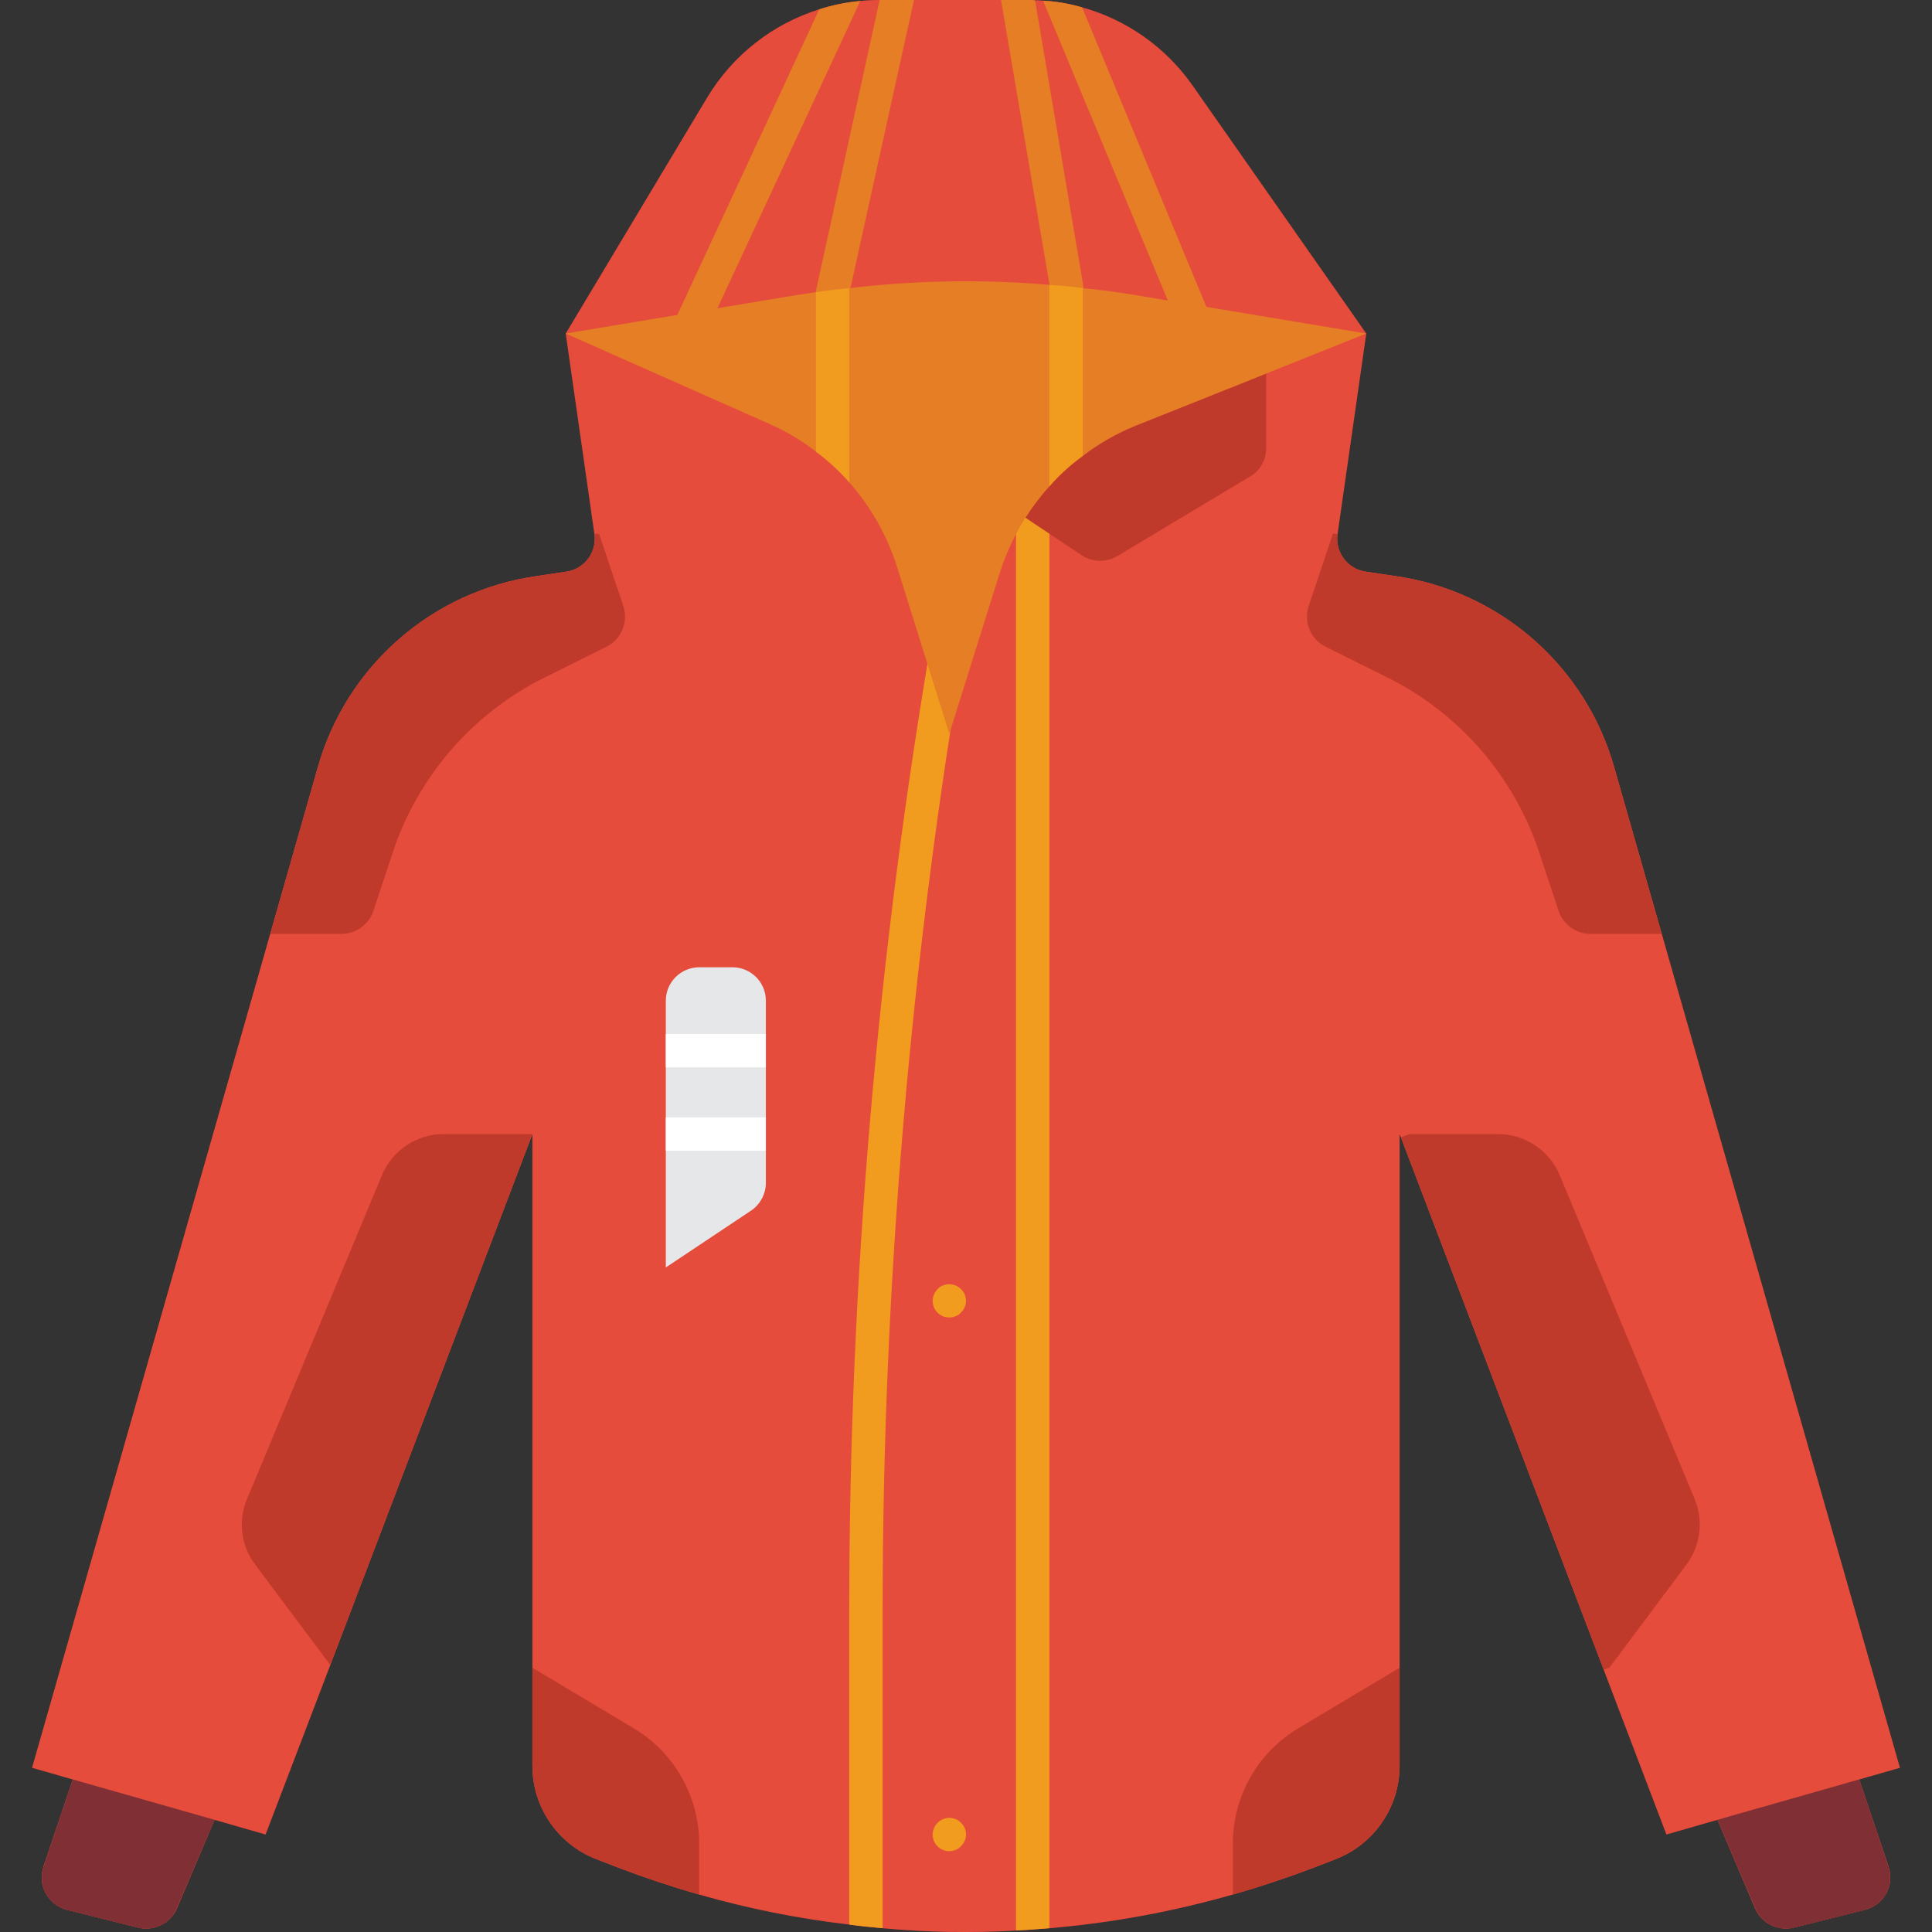 <?xml version="1.0" encoding="iso-8859-1"?>
<!-- Generator: Adobe Illustrator 19.0.0, SVG Export Plug-In . SVG Version: 6.00 Build 0)  -->
<svg version="1.1" id="Capa_1" xmlns="http://www.w3.org/2000/svg" xmlns:xlink="http://www.w3.org/1999/xlink" x="0px" y="0px"
	 viewBox="0 0 511.333 511.333" style="enable-background:new 0 0 511.333 511.333;" xml:space="preserve">
<rect x="0" y="0" width="511.333" height="511.333" fill="#333333" stroke="none"/>
<g>
	<path id="SVGCleanerId_0" style="fill:#E64C3C;" d="M176.218,304.555h26.483v8.474c-0.005,2.979-1.495,5.76-3.972,7.415
		l-22.51,15.007V304.555z"/>
	<polygon style="fill:#E64C3C;" points="224.77,76.274 225.123,76.274 224.77,77.686 	"/>
	<path id="SVGCleanerId_1" style="fill:#E64C3C;" d="M276.058,130.74c1.077,0.814,1.7,2.093,1.677,3.443v7.062l-6.356-4.237
		c-0.883,1.412-1.677,2.825-2.472,4.326v-7.151c-0.012-1.174,0.45-2.304,1.28-3.134c0.83-0.83,1.96-1.292,3.134-1.28
		c0.983-0.005,1.942,0.304,2.737,0.883C275.97,130.652,276.058,130.74,276.058,130.74z"/>
	<g>
		<g>
			<path id="SVGCleanerId_2" style="fill:#E64C3C;" d="M286.828,76.274l0.794,4.767c0.343,1.391-0.058,2.86-1.059,3.884v-8.651
				H286.828z"/>
		</g>
		<path style="fill:#E64C3C;" d="M318.342,89.515c-0.598,0.313-1.267,0.465-1.942,0.441c-1.667,0.015-3.201-0.906-3.972-2.383
			l-3.354-8.033l10.24,1.677l0.971,2.383c0.553,1.037,0.659,2.255,0.292,3.372C320.21,88.09,319.403,89.008,318.342,89.515
			L318.342,89.515z"/>
	</g>
	<g>
		<path id="SVGCleanerId_0_1_" style="fill:#E64C3C;" d="M176.218,304.555h26.483v8.474c-0.005,2.979-1.495,5.76-3.972,7.415
			l-22.51,15.007V304.555z"/>
	</g>
	<polygon style="fill:#E64C3C;" points="224.77,76.274 225.123,76.274 224.77,77.686 	"/>
	<g>
		<path id="SVGCleanerId_1_1_" style="fill:#E64C3C;" d="M276.058,130.74c1.077,0.814,1.7,2.093,1.677,3.443v7.062l-6.356-4.237
			c-0.883,1.412-1.677,2.825-2.472,4.326v-7.151c-0.012-1.174,0.45-2.304,1.28-3.134c0.83-0.83,1.96-1.292,3.134-1.28
			c0.983-0.005,1.942,0.304,2.737,0.883C275.97,130.652,276.058,130.74,276.058,130.74z"/>
	</g>
	<g>
		<g>
			<path id="SVGCleanerId_2_1_" style="fill:#E64C3C;" d="M286.828,76.274l0.794,4.767c0.343,1.391-0.058,2.86-1.059,3.884v-8.651
				H286.828z"/>
		</g>
		<g>
			<path id="SVGCleanerId_3" style="fill:#E64C3C;" d="M318.342,89.515c-0.598,0.313-1.267,0.465-1.942,0.441
				c-1.667,0.015-3.201-0.906-3.972-2.383l-3.354-8.033l10.24,1.677l0.971,2.383c0.553,1.037,0.659,2.255,0.292,3.372
				C320.21,88.09,319.403,89.008,318.342,89.515L318.342,89.515z"/>
		</g>
	</g>
	<path style="fill:#F29C1F;" d="M277.736,134.183v7.062l-6.356-4.237c-0.883,1.412-1.677,2.825-2.472,4.326v-7.151
		c-0.012-1.174,0.45-2.304,1.28-3.134c0.83-0.83,1.96-1.292,3.134-1.28c0.983-0.005,1.942,0.304,2.737,0.883
		c-0.088,0,0,0.088,0,0.088C277.135,131.554,277.759,132.833,277.736,134.183L277.736,134.183z"/>
	<g>
		<polygon style="fill:#E57E25;" points="225.123,76.274 224.77,77.686 224.77,76.274 		"/>
		<path style="fill:#E57E25;" d="M287.622,81.041c0.343,1.391-0.058,2.86-1.059,3.884v-8.651h0.265L287.622,81.041z"/>
		<g>
			<path id="SVGCleanerId_3_1_" style="fill:#E57E25;" d="M318.342,89.515c-0.598,0.313-1.267,0.465-1.942,0.441
				c-1.667,0.015-3.201-0.906-3.972-2.383l-3.354-8.033l10.24,1.677l0.971,2.383c0.553,1.037,0.659,2.255,0.292,3.372
				C320.21,88.09,319.403,89.008,318.342,89.515L318.342,89.515z"/>
		</g>
	</g>
	<path style="fill:#802F34;" d="M492.069,470.955l10.77-3.09l-63.029-220.69l-12.623-44.226
		c-7.648-26.818-30.381-46.611-57.997-50.494l-7.68-1.148c-2.323-0.318-4.422-1.55-5.831-3.423
		c-1.409-1.873-2.011-4.232-1.672-6.552l7.592-53.054l-45.992-65.677c-7.059-10.056-17.385-17.356-29.219-20.657
		c-3.363-0.987-6.829-1.579-10.328-1.766c-0.704-0.073-1.411-0.103-2.119-0.088c-0.556-0.073-1.117-0.103-1.677-0.088h-39.548
		c-1.681,0-3.36,0.089-5.032,0.265c-3.691,0.326-7.333,1.066-10.858,2.207c-12.356,3.879-22.871,12.134-29.572,23.217L149.736,88.28
		l7.592,53.054c0.339,2.32-0.263,4.678-1.672,6.552c-1.409,1.873-3.508,3.106-5.831,3.423l-7.68,1.148
		c-27.616,3.883-50.35,23.675-57.997,50.494l-12.623,44.226L8.494,467.866l10.77,3.09l-7.768,23.128
		c-0.782,2.342-0.549,4.903,0.641,7.066s3.23,3.729,5.627,4.322l18.714,4.679c4.209,1.067,8.574-1.059,10.328-5.032l9.975-23.481
		l13.506,3.884l17.126-44.844l53.495-140.535v167.194c-0.002,10.95,6.734,20.773,16.949,24.717l5.914,2.295
		c6.974,2.648,14.124,5.032,21.274,7.062c13.002,3.73,26.288,6.387,39.724,7.945c2.913,0.441,5.914,0.706,8.828,0.971
		c11.738,1.088,23.541,1.294,35.31,0.618c2.913-0.177,5.914-0.353,8.828-0.618c16.434-1.397,32.694-4.382,48.552-8.916
		c7.15-2.03,14.301-4.414,21.274-7.062l5.914-2.295c10.215-3.944,16.951-13.767,16.949-24.717V300.142l0.353,0.883l53.672,140.888
		l16.596,43.608l13.506-3.884l9.975,23.481c1.754,3.972,6.119,6.099,10.328,5.032l18.714-4.679c2.396-0.592,4.436-2.159,5.627-4.322
		c1.19-2.163,1.423-4.724,0.641-7.066L492.069,470.955z M319.313,81.217l0.971,2.383c0.553,1.037,0.659,2.255,0.292,3.372
		c-0.367,1.117-1.174,2.035-2.234,2.543c-0.598,0.313-1.267,0.465-1.942,0.441c-1.667,0.015-3.201-0.906-3.972-2.383l-3.354-8.033
		L319.313,81.217z M287.622,81.041c0.343,1.391-0.058,2.86-1.059,3.884v-8.651h0.265L287.622,81.041z M224.77,77.686v-1.412h0.353
		L224.77,77.686z M202.701,313.03c-0.005,2.979-1.495,5.76-3.972,7.415l-22.51,15.007v-30.897h26.483V313.03z M271.38,137.008
		c-0.883,1.412-1.677,2.825-2.472,4.326v-7.151c-0.012-1.174,0.45-2.304,1.28-3.134c0.83-0.83,1.96-1.292,3.134-1.28
		c0.983-0.005,1.942,0.304,2.737,0.883c-0.088,0,0,0.088,0,0.088c1.077,0.814,1.7,2.093,1.677,3.443v7.062L271.38,137.008z"/>
	<path style="fill:#C03A2B;" d="M276.058,130.74c1.077,0.814,1.7,2.093,1.677,3.443v7.062l-6.356-4.237
		c0.883-1.412,1.942-2.825,3.001-4.237c0.066-0.133,0.156-0.253,0.265-0.353c0.422-0.626,0.894-1.217,1.412-1.766
		C275.97,130.652,276.058,130.74,276.058,130.74z"/>
	<path id="SVGCleanerId_4" style="fill:#F29C1F;" d="M251.253,348.693c-1.786,0.016-3.403-1.055-4.084-2.706
		c-0.681-1.651-0.29-3.551,0.989-4.798c0.372-0.448,0.862-0.784,1.414-0.97c1.638-0.675,3.523-0.292,4.767,0.97
		c0.848,0.804,1.328,1.92,1.328,3.088c0,1.168-0.48,2.285-1.328,3.088c-0.37,0.451-0.86,0.789-1.414,0.974
		C252.401,348.582,251.83,348.703,251.253,348.693L251.253,348.693z"/>
	<path id="SVGCleanerId_5" style="fill:#F29C1F;" d="M251.253,489.935c-1.786,0.016-3.403-1.055-4.084-2.706
		c-0.681-1.651-0.29-3.551,0.989-4.798c1.241-1.268,3.129-1.652,4.767-0.97c0.553,0.184,1.043,0.52,1.414,0.97
		c0.848,0.804,1.328,1.92,1.328,3.088c0,1.168-0.48,2.285-1.328,3.088c-0.37,0.451-0.86,0.789-1.414,0.974
		C252.401,489.823,251.83,489.944,251.253,489.935L251.253,489.935z"/>
	<path style="fill:#E6E7E8;" d="M202.701,304.555v8.474c-0.005,2.979-1.495,5.76-3.972,7.415l-22.51,15.007v-30.897H202.701z"/>
	<g>
		<polygon style="fill:#E57E25;" points="224.77,76.274 225.123,76.274 224.77,77.686 		"/>
		<path style="fill:#E57E25;" d="M273.322,129.769c0.983-0.005,1.942,0.304,2.737,0.883c-0.088,0,0,0.088,0,0.088
			c-0.546,0.491-1.022,1.055-1.412,1.677c-0.141,0.067-0.24,0.199-0.265,0.353c-1.059,1.412-2.119,2.825-3.001,4.237
			s-1.677,2.825-2.472,4.326v-7.151c-0.012-1.174,0.45-2.304,1.28-3.134C271.018,130.219,272.148,129.758,273.322,129.769
			L273.322,129.769z"/>
		<g>
			<path id="SVGCleanerId_2_2_" style="fill:#E57E25;" d="M286.828,76.274l0.794,4.767c0.343,1.391-0.058,2.86-1.059,3.884v-8.651
				H286.828z"/>
		</g>
		<g>
			<path id="SVGCleanerId_3_2_" style="fill:#E57E25;" d="M318.342,89.515c-0.598,0.313-1.267,0.465-1.942,0.441
				c-1.667,0.015-3.201-0.906-3.972-2.383l-3.354-8.033l10.24,1.677l0.971,2.383c0.553,1.037,0.659,2.255,0.292,3.372
				C320.21,88.09,319.403,89.008,318.342,89.515L318.342,89.515z"/>
		</g>
	</g>
	<path style="fill:#E64C3C;" d="M499.838,494.084c0.782,2.342,0.549,4.903-0.641,7.066c-1.19,2.163-3.23,3.729-5.627,4.322
		l-18.714,4.679c-4.209,1.067-8.574-1.059-10.328-5.032l-9.975-23.481l-13.506,3.884l-16.596-43.608l-53.672-140.888l-0.353-0.883
		v167.194c0.002,10.95-6.734,20.773-16.949,24.717l-5.914,2.295c-6.974,2.648-14.124,5.032-21.274,7.062
		c-15.858,4.533-32.118,7.519-48.552,8.916c-2.913,0.265-5.914,0.441-8.828,0.618c-11.769,0.677-23.572,0.47-35.31-0.618
		c-2.913-0.265-5.914-0.53-8.828-0.971c-13.436-1.558-26.722-4.215-39.724-7.945c-7.15-2.03-14.301-4.414-21.274-7.062l-5.914-2.295
		c-10.215-3.944-16.951-13.767-16.949-24.717V300.142L87.413,440.677l-17.126,44.844l-13.506-3.884l-9.975,23.481
		c-1.754,3.972-6.119,6.099-10.328,5.032l-18.714-4.679c-2.396-0.592-4.436-2.159-5.627-4.322s-1.423-4.724-0.641-7.066
		l7.768-23.128l-10.77-3.09l63.029-220.69l12.623-44.226c7.648-26.818,30.381-46.611,57.997-50.494l7.68-1.148
		c2.323-0.318,4.422-1.55,5.831-3.423c1.409-1.873,2.011-4.232,1.672-6.552l-7.592-53.054l37.517-62.588
		c6.701-11.082,17.216-19.338,29.572-23.217c3.525-1.141,7.167-1.881,10.858-2.207c1.671-0.176,3.351-0.264,5.032-0.265h39.548
		c0.561-0.015,1.121,0.015,1.677,0.088c0.707-0.015,1.415,0.015,2.119,0.088c3.5,0.186,6.966,0.779,10.328,1.766
		c11.835,3.301,22.16,10.6,29.219,20.657l45.992,65.678l-7.592,53.054c-0.339,2.32,0.263,4.678,1.672,6.552
		c1.409,1.873,3.509,3.106,5.831,3.423l7.68,1.148c27.616,3.883,50.35,23.675,57.997,50.494l12.623,44.226l63.029,220.69
		l-10.77,3.09L499.838,494.084z"/>
	<g>
		<path style="fill:#F29C1F;" d="M255.59,168.555c-14.592,84.988-21.949,171.06-21.992,257.291v84.48
			c-2.913-0.265-5.914-0.53-8.828-0.971v-83.509c0.01-86.767,7.427-173.375,22.169-258.88c0.439-2.389,2.731-3.97,5.12-3.531
			C254.448,163.874,256.029,166.167,255.59,168.555L255.59,168.555z"/>
		<path style="fill:#F29C1F;" d="M277.736,134.183v376.143c-2.913,0.265-5.914,0.441-8.828,0.618V134.183
			c0-2.438,1.976-4.414,4.414-4.414C275.759,129.769,277.736,131.745,277.736,134.183z"/>
	</g>
	<g>
		<path style="fill:#E57E25;" d="M241.896,0.004L223.799,82.1c-0.432,2.035-2.245,3.479-4.326,3.443
			c-0.297,0.014-0.594-0.015-0.883-0.088c-1.139-0.239-2.135-0.924-2.766-1.903c-0.63-0.979-0.842-2.169-0.589-3.305l17.567-80.243
			H241.896z"/>
		<path style="fill:#E57E25;" d="M284.268,86.337c-0.318,0.077-0.645,0.107-0.971,0.088c-2.038-0.031-3.79-1.454-4.237-3.443
			L264.936,0.004h7.327c0.561-0.015,1.121,0.015,1.677,0.088l13.683,80.949C288.154,83.429,286.654,85.797,284.268,86.337z"/>
		<path style="fill:#E57E25;" d="M227.683,0.268l-40.872,87.923c-0.788,1.462-2.312,2.376-3.972,2.383
			c-0.675,0.024-1.344-0.128-1.942-0.441c-1.055-0.513-1.862-1.426-2.243-2.536c-0.381-1.11-0.304-2.326,0.213-3.379l37.959-81.743
			C220.35,1.335,223.993,0.595,227.683,0.268z"/>
		<path style="fill:#E57E25;" d="M318.342,89.515c-0.598,0.313-1.267,0.465-1.942,0.441c-1.667,0.015-3.201-0.906-3.972-2.383
			L276.058,0.18c3.5,0.186,6.966,0.779,10.328,1.766l33.898,81.655c0.553,1.037,0.659,2.255,0.292,3.372
			C320.21,88.09,319.403,89.008,318.342,89.515L318.342,89.515z"/>
	</g>
	<g>
		<path style="fill:#802F34;" d="M56.781,481.637l-10.019,23.446c-1.704,3.987-6.052,6.147-10.259,5.095L17.75,505.49
			c-2.387-0.597-4.416-2.162-5.599-4.319s-1.412-4.71-0.632-7.043l7.745-23.172"/>
		<path style="fill:#802F34;" d="M492.069,470.955l7.745,23.172c0.78,2.333,0.551,4.886-0.632,7.043
			c-1.183,2.157-3.212,3.723-5.599,4.319l-18.753,4.688c-4.207,1.052-8.555-1.108-10.258-5.096l-10.019-23.446"/>
	</g>
	<path style="fill:#C03A2B;" d="M335.115,98.873v19.686c0.039,3.127-1.615,6.031-4.326,7.592l-35.046,21.01
		c-2.922,1.756-6.591,1.687-9.446-0.177l-14.919-9.975c6.961-10.97,17.177-19.489,29.219-24.364L335.115,98.873z"/>
	<g>
		<path id="SVGCleanerId_4_1_" style="fill:#F29C1F;" d="M251.253,348.693c-1.786,0.016-3.403-1.055-4.084-2.706
			c-0.681-1.651-0.29-3.551,0.989-4.798c0.372-0.448,0.862-0.784,1.414-0.97c1.638-0.675,3.523-0.292,4.767,0.97
			c0.848,0.804,1.328,1.92,1.328,3.088c0,1.168-0.48,2.285-1.328,3.088c-0.37,0.451-0.86,0.789-1.414,0.974
			C252.401,348.582,251.83,348.703,251.253,348.693L251.253,348.693z"/>
	</g>
	<g>
		<path id="SVGCleanerId_5_1_" style="fill:#F29C1F;" d="M251.253,489.935c-1.786,0.016-3.403-1.055-4.084-2.706
			c-0.681-1.651-0.29-3.551,0.989-4.798c1.241-1.268,3.129-1.652,4.767-0.97c0.553,0.184,1.043,0.52,1.414,0.97
			c0.848,0.804,1.328,1.92,1.328,3.088c0,1.168-0.48,2.285-1.328,3.088c-0.37,0.451-0.86,0.789-1.414,0.974
			C252.401,489.823,251.83,489.944,251.253,489.935L251.253,489.935z"/>
	</g>
	<g>
		<path style="fill:#C03A2B;" d="M160.505,171.171l-16.684,8.298c-18.827,9.467-33.141,26.002-39.812,45.992L98.8,241.173
			c-1.245,3.573-4.603,5.976-8.386,6.003H71.523l12.623-44.226c7.648-26.818,30.381-46.611,57.997-50.494l7.68-1.148
			c2.323-0.318,4.422-1.55,5.831-3.423c1.409-1.873,2.011-4.232,1.672-6.552l1.236-0.088l6.444,19.244
			C166.357,164.673,164.443,169.215,160.505,171.171L160.505,171.171z"/>
		<path style="fill:#C03A2B;" d="M439.81,247.176h-18.891c-3.783-0.026-7.141-2.43-8.386-6.003l-5.208-15.713
			c-6.672-19.989-20.985-36.525-39.812-45.992l-16.684-8.298c-3.937-1.955-5.852-6.497-4.502-10.681l6.444-19.244l1.236,0.088
			c-0.339,2.32,0.263,4.678,1.672,6.552c1.409,1.873,3.509,3.106,5.831,3.423l7.68,1.148c27.616,3.883,50.35,23.675,57.997,50.494
			L439.81,247.176z"/>
		<path style="fill:#C03A2B;" d="M185.046,487.816v13.595c-7.15-2.03-14.301-4.414-21.274-7.062l-5.914-2.295
			c-10.215-3.944-16.951-13.767-16.949-24.717v-25.953l27.012,16.155C178.518,463.953,185.008,475.427,185.046,487.816z"/>
		<path style="fill:#C03A2B;" d="M370.425,441.383v25.953c0.002,10.95-6.734,20.773-16.949,24.717l-5.914,2.295
			c-6.974,2.648-14.124,5.032-21.274,7.062v-13.595c0.038-12.389,6.528-23.863,17.125-30.279L370.425,441.383z"/>
		<path style="fill:#C03A2B;" d="M140.908,300.142L87.413,440.677l-19.862-26.571c-3.773-4.959-4.614-11.554-2.207-17.302
			L101.096,311c2.748-6.549,9.141-10.823,16.243-10.858H140.908z"/>
		<path style="fill:#C03A2B;" d="M446.342,414.106l-20.392,27.277l-1.501,0.53l-53.672-140.888l2.207-0.883h23.481
			c7.131,0.008,13.565,4.285,16.331,10.858l35.752,85.804C450.912,402.557,450.074,409.129,446.342,414.106z"/>
	</g>
	<path style="fill:#E6E7E8;" d="M202.701,264.831v48.199c-0.005,2.979-1.495,5.76-3.972,7.415l-22.51,15.007v-70.621
		c0.015-4.869,3.958-8.813,8.828-8.828h8.828C198.743,256.018,202.687,259.962,202.701,264.831L202.701,264.831z"/>
	<g>
		<rect x="176.218" y="273.659" style="fill:#FFFFFF;" width="26.483" height="8.828"/>
		<rect x="176.218" y="295.728" style="fill:#FFFFFF;" width="26.483" height="8.828"/>
	</g>
	<path style="fill:#E57E25;" d="M361.598,88.28l-26.483,10.593l-34.516,13.771c-5.021,2.028-9.743,4.731-14.036,8.033
		c-3.248,2.322-6.211,5.018-8.828,8.033c-2.366,2.567-4.494,5.345-6.356,8.298c-2.864,4.584-5.147,9.506-6.797,14.654l-13.33,42.549
		l-13.771-43.961c-2.602-8.343-6.933-16.043-12.712-22.599c-2.638-3.02-5.598-5.743-8.828-8.121
		c-3.767-2.946-7.89-5.408-12.27-7.327L149.736,88.28l60.91-10.152l5.297-0.794c2.913-0.441,5.914-0.794,8.828-1.059
		c17.579-2.103,35.327-2.399,52.966-0.883c3.001,0.177,5.914,0.441,8.828,0.883c4.767,0.441,9.446,1.059,14.124,1.854L361.598,88.28
		z"/>
	<g>
		<path style="fill:#F29C1F;" d="M224.77,76.274v51.377c-2.638-3.02-5.598-5.743-8.828-8.121V77.333
			C218.856,76.892,221.857,76.539,224.77,76.274z"/>
		<path style="fill:#F29C1F;" d="M286.563,76.274v44.403c-3.248,2.322-6.211,5.018-8.828,8.033V75.391
			C280.737,75.568,283.65,75.833,286.563,76.274z"/>
	</g>
</g>
<g>
</g>
<g>
</g>
<g>
</g>
<g>
</g>
<g>
</g>
<g>
</g>
<g>
</g>
<g>
</g>
<g>
</g>
<g>
</g>
<g>
</g>
<g>
</g>
<g>
</g>
<g>
</g>
<g>
</g>
</svg>

